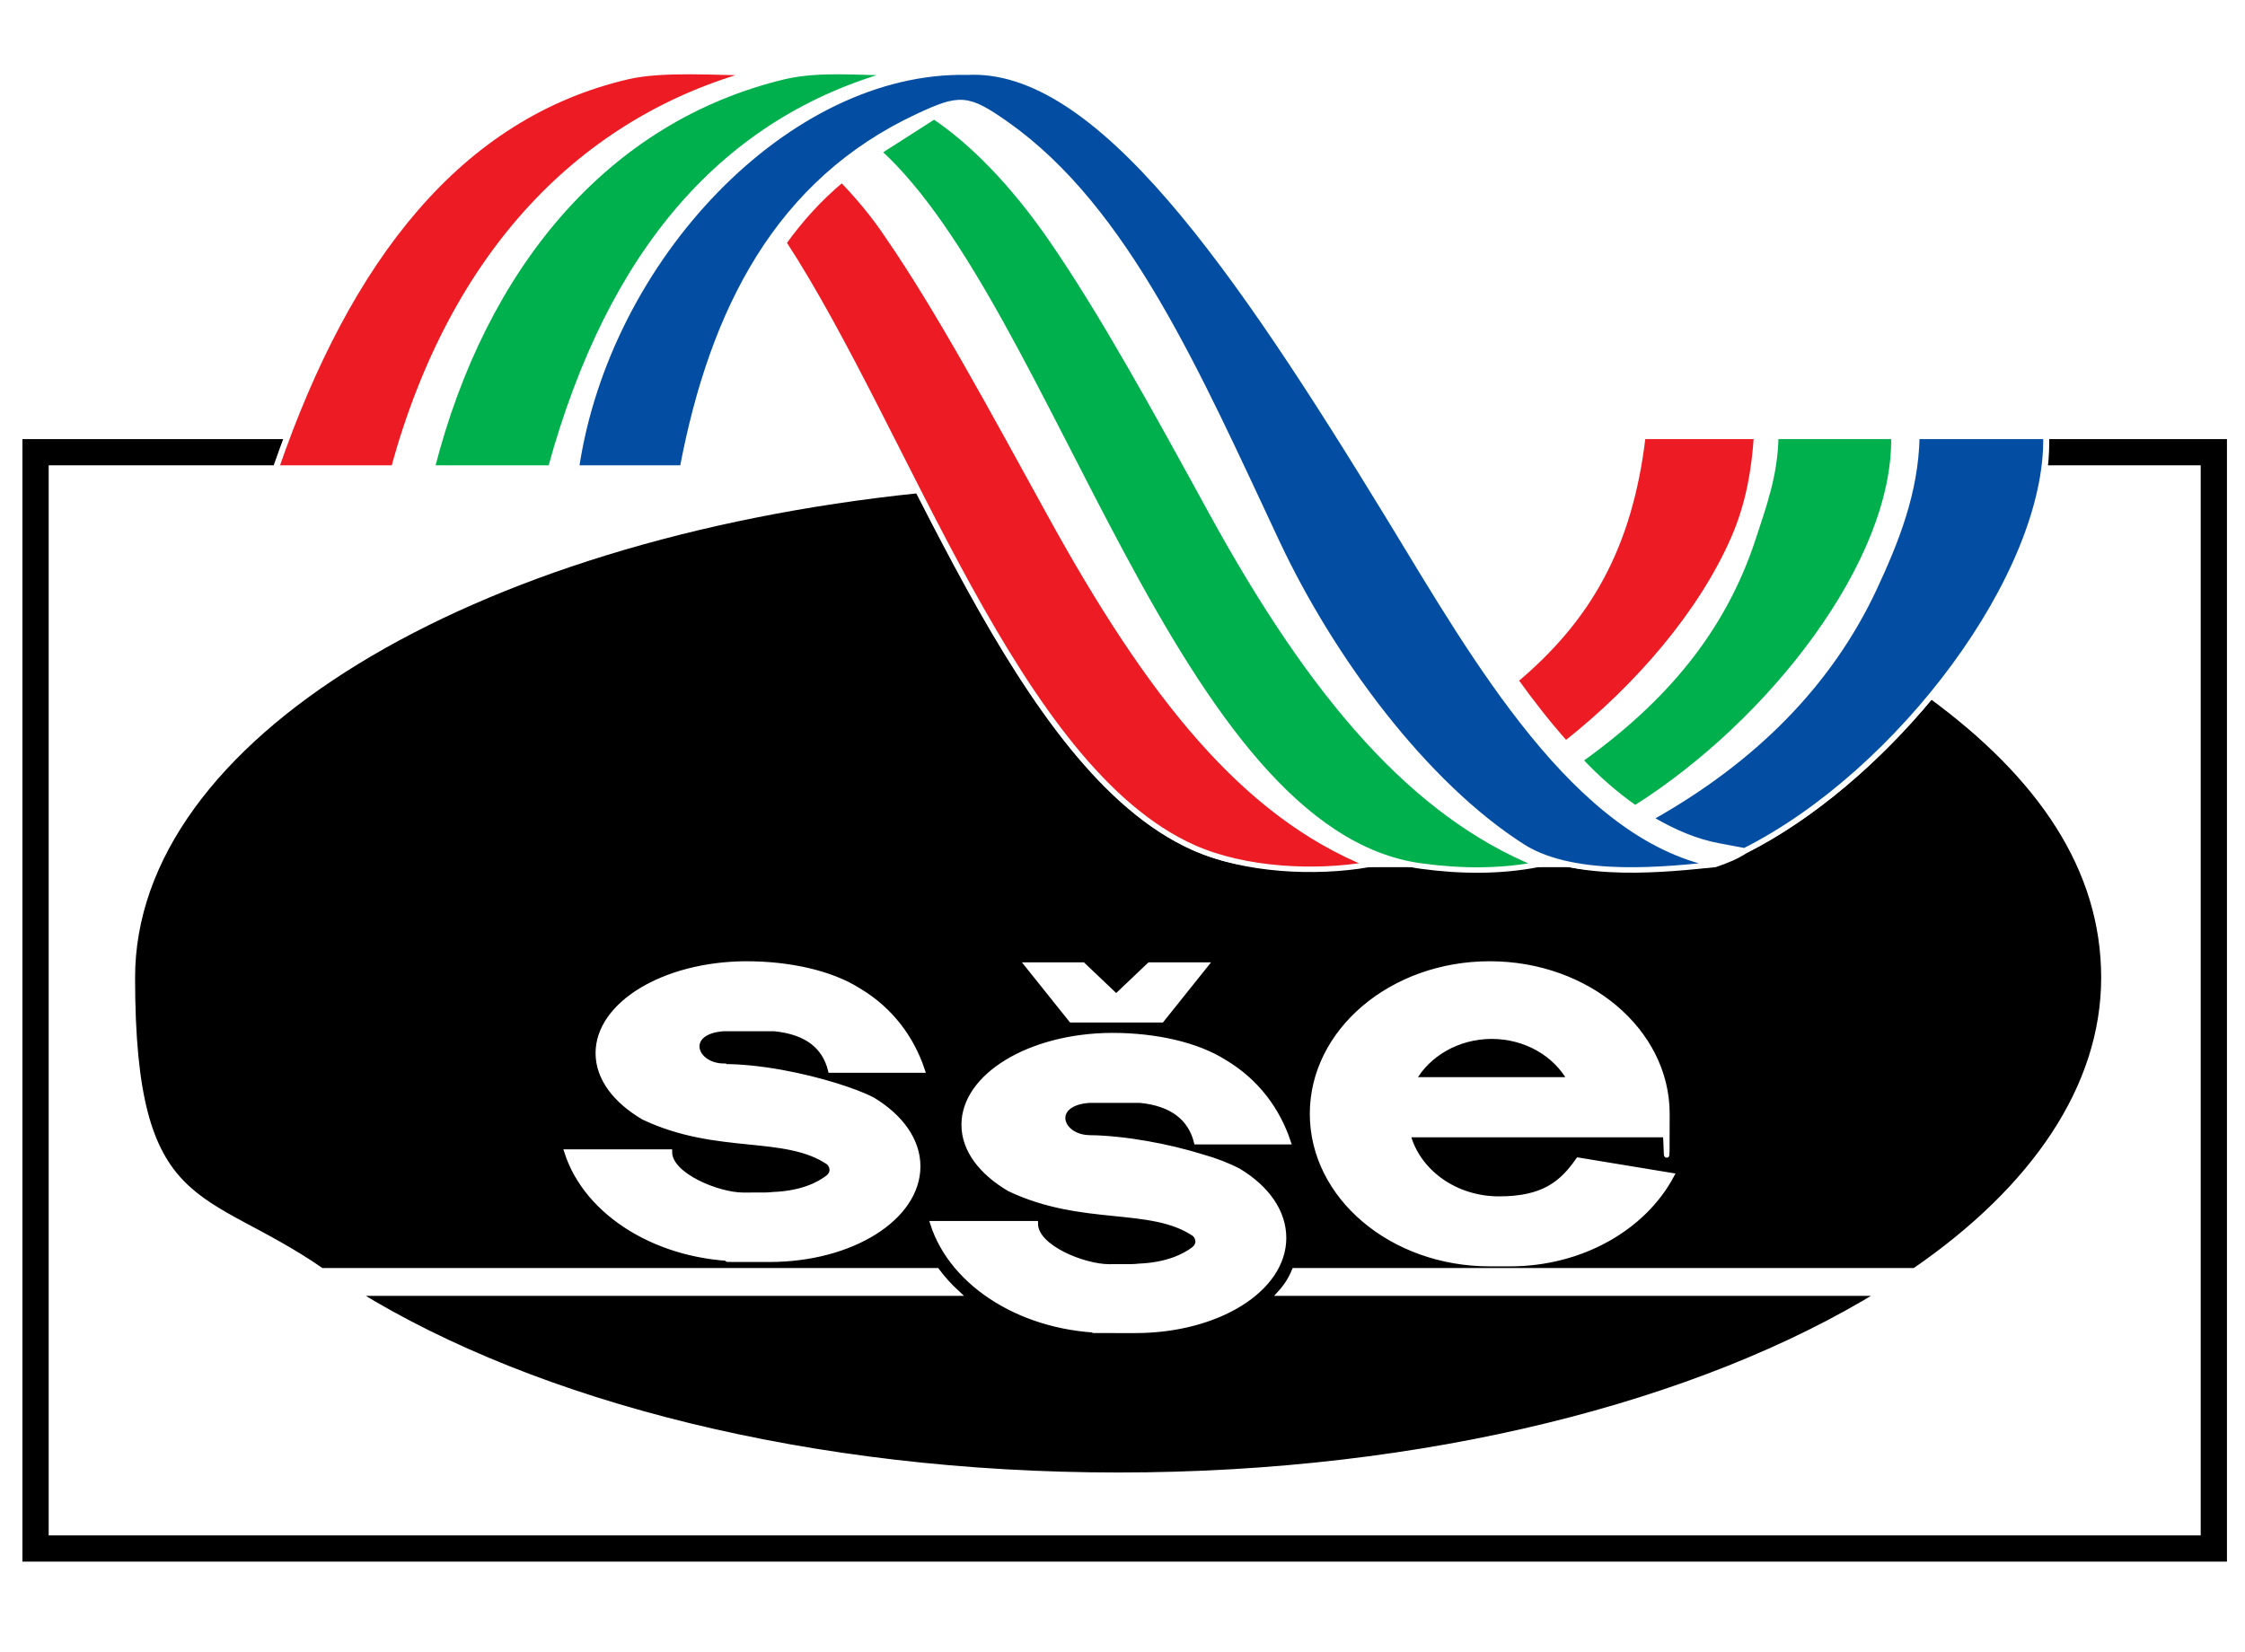 <?xml version="1.0" encoding="UTF-8"?>
<svg id="Layer_1" xmlns="http://www.w3.org/2000/svg" version="1.1" xmlns:inkscape="http://www.inkscape.org/namespaces/inkscape" xmlns:sodipodi="http://sodipodi.sourceforge.net/DTD/sodipodi-0.dtd" xmlns:svg="http://www.w3.org/2000/svg" viewBox="0 0 410.5 302.2">
  <rect x="0" y="0" width="410.5" height="302.2" fill="#333333" stroke="none"/>
  <!-- Generator: Adobe Illustrator 29.3.1, SVG Export Plug-In . SVG Version: 2.1.0 Build 151)  -->
  <defs>
    <style>
      .st0 {
        fill: #fff;
      }

      .st0, .st1, .st2, .st3, .st4 {
        stroke: #fff;
      }

      .st1, .st2, .st3, .st4 {
        fill-rule: evenodd;
      }

      .st2 {
        fill: #00b04c;
      }

      .st3 {
        fill: #034ea2;
      }

      .st4 {
        fill: #ed1c24;
      }
    </style>
  </defs>
  <g id="_x3C_namedview6_x3E_">
    <rect class="st0" x="-25" y="-30.1" width="453" height="355"/>
    <sodipodi:namedview id="namedview6" bordercolor="#000000" borderopacity="0.25" inkscape:current-layer="Layer_1" inkscape:cx="205.25955" inkscape:cy="151.1125" inkscape:deskcolor="#d1d1d1" inkscape:pagecheckerboard="0" inkscape:pageopacity="0.0" inkscape:showpageshadow="2" inkscape:window-height="1001" inkscape:window-maximized="1" inkscape:window-width="1920" inkscape:window-x="-9" inkscape:window-y="-9" inkscape:zoom="2.6040201" pagecolor="#ffffff"/>
  </g>
  <g id="g6">
    <path id="path1" class="st1" d="M9.4,85.6h41c.7-2,1.4-3.9,2.1-5.8H3.6v206.3h404.1V79.8h-33.5c0,1.9,0,3.8-.3,5.8h28v194.7H9.4V85.6Z"/>
    <g id="g3">
      <path id="path2" class="st1" d="M353.1,127.3c-9.7,11.7-21.7,22.1-34,28.3-1.5,1-3.4,1.8-5.5,2.5-8.1.1-18,1.6-26.6,0h-55.6c-27.4-1-46.2-34.6-63.5-68.4-82,8.5-143.7,45.2-143.7,89.1s12.9,38.6,34.6,53.6h112.5c1.1,1.5,2.3,2.8,3.7,4.1h-109.9c33.1,20.4,83.2,33.3,139.4,33.3s106.4-13,139.4-33.3h-109.8c1.1-1.2,2-2.6,2.6-4.1h113.4c21.8-15,34.6-33.6,34.6-53.6s-11.7-36.9-31.6-51.5h0ZM198,176.5l6.1,5.8,6.1-5.8h10.2l-8,10h-16.5l-8-10h10.2-.1ZM132.3,195.1c6.6,0,14.5,1.6,20.6,3.5,2.5.8,4.8,1.6,6.7,2.6,5.1,3.1,8.2,7.4,8.2,12.1,0,9.4-12.1,17-27.1,17s-3.2,0-4.7-.3v.2c-15.6,0-28.7-8.3-32.3-19.5h18.7c0,4.3,8.9,7.9,13.5,7.9s4.5,0,5.4-.1c5.3-.2,8.4-1.8,10.1-3.1.9-.7,1.1-1.8.2-2.8-8-5.5-20.4-1.9-33.9-8.3-5.1-3-8.3-7.1-8.3-11.7,0-8.9,12-16.2,26.9-16.3h.2c7.9,0,15.5,1.7,20.5,4.9,5.9,3.5,9.7,8.8,11.6,14.5h-16.7c-1.1-4.4-4.4-7-10.3-7.6h-9.3c-7.4.5-5.6,6.8,0,6.9h0ZM199.2,208.1c6.6.1,14.5,1.6,20.6,3.5,2.5.7,4.8,1.6,6.7,2.6,5.1,3.1,8.2,7.4,8.2,12.2,0,9.4-12.1,16.9-27.1,16.9s-3.1,0-4.7-.2v.2c-15.6,0-28.7-8.3-32.3-19.5h18.7c0,4.4,8.9,7.9,13.5,7.9s4.5,0,5.4-.1c5.2-.2,8.4-1.8,10.1-3.1.9-.7,1.1-1.8.2-2.8-8-5.5-20.4-1.9-33.9-8.3-5.1-3-8.3-7.1-8.3-11.7,0-8.9,12-16.2,26.9-16.3h.2c7.9,0,15.5,1.7,20.5,4.9,5.9,3.5,9.7,8.8,11.6,14.5h-16.7c-1.1-4.3-4.4-7-10.3-7.6h-9.3c-7.4.5-5.6,6.8,0,6.9h0ZM276.2,231.1h-3.8c-17.9,0-32.4-12.3-32.4-27.4s14.5-27.4,32.4-27.4,32.4,12.3,32.4,27.4-.1,2.6-.3,3.8h-47.1c1.8,6.8,8.6,11.8,16.7,11.8s11.5-2.8,14.5-7.1l17,2.8c-5.1,9.5-16.4,16.1-29.5,16.1h0Z"/>
      <path id="path3" class="st1" d="M272.8,189.5c-6.3,0-11.8,3.3-14.4,8h28.7c-2.6-4.7-8-8-14.4-8h0Z"/>
    </g>
    <path id="path4" class="st3" d="M105.4,85.6h19.4c5.5-29,17.5-52.4,43-64.3,7.7-3.6,9.1-3.6,16.2,1.4,22,15.5,35,45.6,49.5,76.5,9.9,21.1,26.9,44.2,45,55.7,9.7,6.1,27,4,35.1,3.2-25.4-5.1-43.8-37.5-59.2-62.8-28.6-46.9-53.7-83.3-77.5-82.1-32.9-.7-65.8,34.1-71.5,72.3M374.2,79.8h-23.7c-.2,10.4-3.9,19.4-7.8,27.8-8.2,17.5-22,31.4-40.9,42l.5.4c3.8,2.2,7.7,3.9,11.9,4.7l4.8.9c28.4-14.3,55.6-50.7,55.1-75.8h.1Z"/>
    <path id="path5" class="st4" d="M153.9,32.8c2.9,3,5.8,6.4,8.4,10.3,9.3,13.5,19.1,31.7,29.5,50.6,18.6,33.9,35.8,55.2,58.5,64.4-9.8,1.7-22.7,1.1-32.1-3.1-32.4-14.5-52.1-75.6-74.9-110.6,3-4.2,6.5-8.1,10.6-11.5M72.1,85.6h-21.6C63.7,47.4,83.9,21.2,114.8,14c6.5-1.5,16.4-.7,23-.7-31.1,8.5-54.9,32.6-65.8,72.3h0ZM321.2,79.8h-20.8c-2.4,20.4-10.1,33.5-23.3,44.6,2.8,3.9,5.9,7.9,9.2,11.6,13.3-10.5,24.8-24,30.7-37.5,2.8-6.4,3.8-12.8,4.2-18.8h0Z"/>
    <path id="path6" class="st2" d="M160.8,27.7l10-6.4c6.9,4.6,14.4,12.2,21.5,22.5,9.3,13.5,18.9,31,29.3,50,18.6,33.9,37,55.1,59.6,64.3-6.8,1.3-13.9,1.3-21.3.3-45.1-6.1-67.5-101.9-99.3-130.7M346.3,79.8h-21.6c-.1,7-2.2,12.7-4.2,18.8-5.5,16.7-16.2,29.4-31.6,40.4,3.1,3.3,6.5,6.3,10.1,8.8,24.9-15.7,47.7-45.1,47.3-67.9h0ZM100.6,85.6h-21.6c9.4-36.8,31.8-63.8,64.4-71.6,6.5-1.5,13.5-.7,20.2-.7-31.1,8.5-52,32.6-62.9,72.3h0Z"/>
  </g>
</svg>